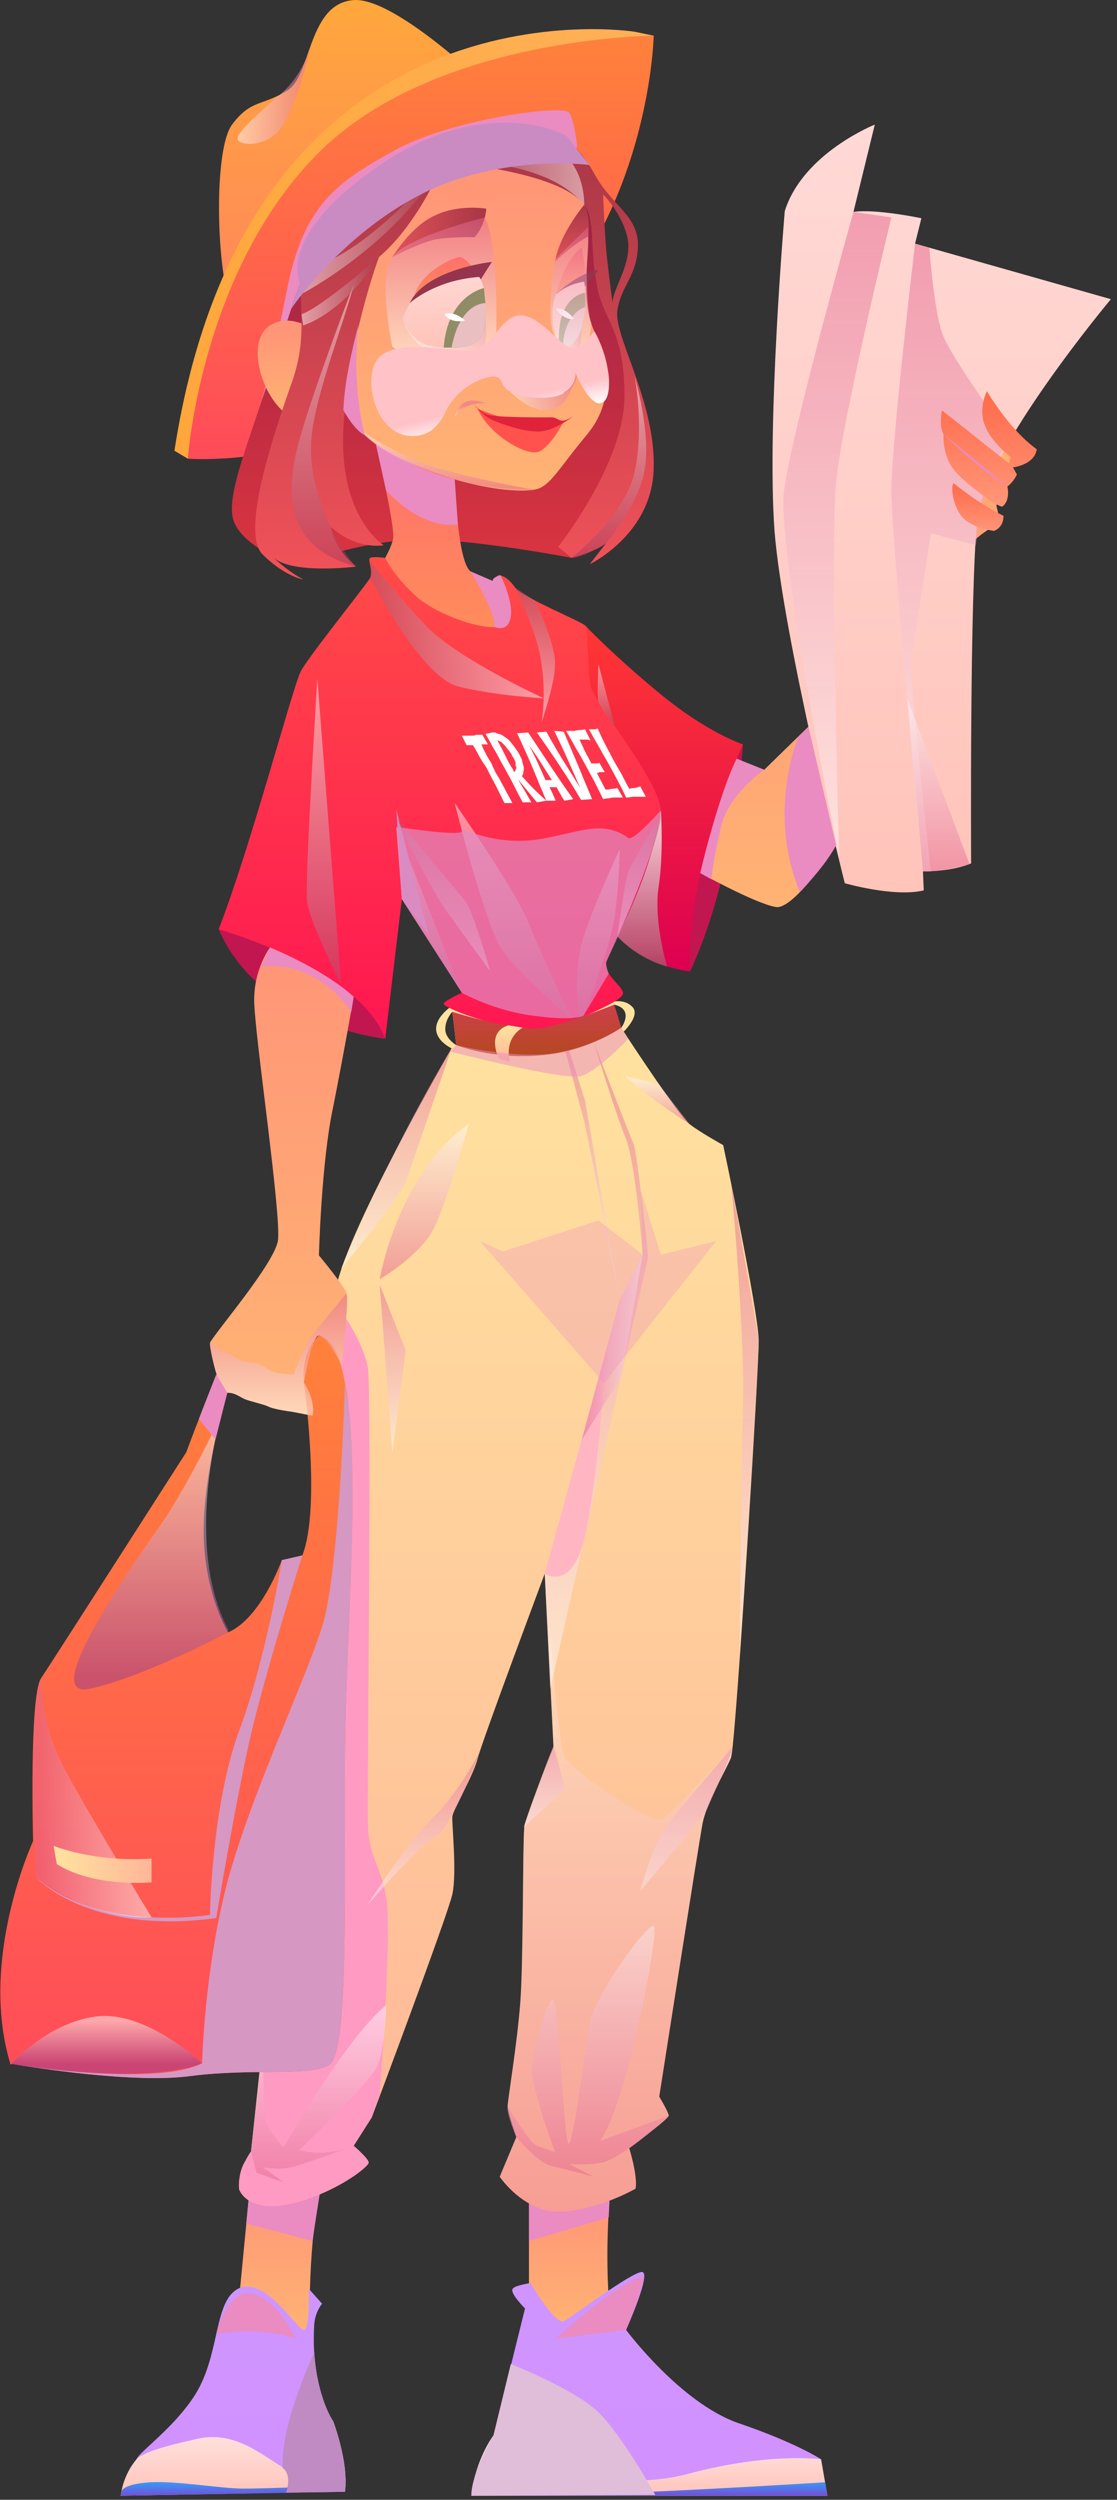 <svg width="139" height="311" viewBox="0 0 139 311" fill="none" xmlns="http://www.w3.org/2000/svg">
<rect x="0" y="0" width="139" height="311" fill="#333333" stroke="none"/>
<path d="M39.785 272.095C39.785 272.095 38.213 280.191 38.606 290.36L29.567 287.892L31.139 271.602C31.139 271.602 35.56 269.528 39.785 272.095Z" fill="url(#paint0_linear_9_5914)"/>
<path d="M75.845 273.675C75.845 273.675 75.256 280.487 75.845 287.201C75.845 287.201 70.048 289.768 69.164 289.866C68.378 289.965 65.823 287.201 65.823 287.201V273.675C65.823 273.675 71.424 274.366 75.845 273.675Z" fill="url(#paint1_linear_9_5914)"/>
<path d="M91.763 301.418C99.034 303.886 102.178 305.959 102.178 305.959C96.774 305.564 81.446 310.303 72.21 309.908C62.974 309.513 61.009 304.676 61.009 304.676L65.332 287.201C65.332 287.201 63.563 285.424 63.76 284.831C63.858 284.338 66.02 284.041 66.02 284.041C66.02 284.041 69.066 289.274 70.147 288.78C71.129 288.287 78.597 282.659 79.874 282.659C81.151 282.659 77.909 289.866 77.909 289.866C77.909 289.866 84.59 298.851 91.763 301.418Z" fill="url(#paint2_linear_9_5914)"/>
<path d="M16.99 305.959C17.383 304.972 21.608 302.109 24.261 297.962C27.503 292.828 26.521 286.016 29.861 284.634C33.202 283.35 37.132 290.064 37.82 289.866C38.606 289.768 38.41 284.733 38.41 284.733L40.08 286.608C40.08 286.608 39.196 287.596 39.097 289.274C39.032 290.525 39.032 291.644 39.097 292.631C39.49 298.456 41.456 301.22 41.456 301.22C41.456 301.22 41.423 301.253 41.357 301.319C41.357 301.319 41.357 301.352 41.357 301.418C41.357 301.418 41.357 301.451 41.357 301.516C41.357 301.582 41.357 301.615 41.357 301.615C41.062 303.294 39.785 309.217 37.624 309.908C37.132 310.106 36.444 309.908 35.757 309.513C33.399 308.23 30.353 304.676 26.815 304.083C22.296 303.294 16.892 306.354 16.892 306.354C16.892 306.354 16.924 306.222 16.99 305.959Z" fill="url(#paint3_linear_9_5914)"/>
<path d="M16.99 305.959C17.973 304.873 22.492 303.886 24.654 303.392C29.272 302.405 32.613 305.466 35.167 306.946C35.167 306.946 35.167 306.979 35.167 307.045C36.052 307.539 36.739 307.835 37.427 307.736C39.785 307.539 41.063 302.997 41.358 301.615C41.358 301.615 41.358 301.582 41.358 301.516C41.358 301.451 41.358 301.418 41.358 301.418C41.358 301.352 41.358 301.319 41.358 301.319C41.423 301.253 41.456 301.22 41.456 301.22C41.456 301.22 43.421 306.354 42.929 310.007L35.659 310.106H35.56L15.025 310.501C15.025 310.501 15.221 308.032 16.99 305.959Z" fill="url(#paint4_linear_9_5914)"/>
<path d="M85.769 307.736C95.791 305.07 102.178 305.959 102.178 305.959L102.964 310.5H58.65C59.142 305.959 61.402 302.997 61.402 302.997C63.072 306.058 75.747 310.5 85.769 307.736Z" fill="url(#paint5_linear_9_5914)"/>
<g style="mix-blend-mode:multiply">
<path d="M75.747 275.847L65.823 278.809V274.169L75.845 273.774L75.747 275.847Z" fill="#EA8BC2"/>
</g>
<g style="mix-blend-mode:multiply">
<path d="M38.901 278.809L30.648 276.637L30.942 273.576L39.785 272.984C39.785 272.984 39.097 277.229 38.901 278.809Z" fill="#EA8BC2"/>
</g>
<path d="M92.451 92.607C92.451 92.607 91.468 108.996 85.868 120.844C85.868 120.844 84.688 102.382 92.451 92.607Z" fill="#C21651"/>
<path d="M47.941 129.236C47.941 129.236 32.416 127.656 27.209 115.611C27.209 115.611 43.519 115.118 47.941 129.236Z" fill="#C21651"/>
<path d="M28.879 38.603C26.914 33.963 26.521 18.66 28.879 15.501C31.237 12.342 32.613 13.23 35.757 11.255C38.803 9.38 38.312 0.198 44.207 0.001C50.102 -0.098 63.563 13.526 63.563 13.526C63.563 13.526 30.844 43.342 28.879 38.603Z" fill="url(#paint6_linear_9_5914)"/>
<path d="M23.377 57.065L21.706 56.078C30.943 -3.751 78.99 3.95 78.99 3.95L81.348 4.443L23.377 57.065Z" fill="url(#paint7_linear_9_5914)"/>
<path d="M39.392 19.253C53.836 4.542 81.348 4.443 81.348 4.443C81.348 4.443 80.856 29.915 61.795 44.33C42.635 58.645 23.377 57.066 23.377 57.066C23.377 57.066 24.949 33.963 39.392 19.253Z" fill="url(#paint8_linear_9_5914)"/>
<path d="M113.87 72.072C113.87 72.072 112.986 63.088 118.39 58.842C123.892 54.498 126.447 55.584 126.447 55.584L123.991 62.89L124.482 65.062C120.65 66.839 118.39 70.492 118.39 70.492L113.87 72.072Z" fill="url(#paint9_linear_9_5914)"/>
<g style="mix-blend-mode:multiply">
<path d="M32.613 49.661C32.613 49.661 33.988 44.626 35.659 36.333C37.722 25.473 41.947 22.708 48.825 18.858C55.703 14.909 70.048 12.934 70.834 14.02C71.522 15.106 71.817 18.167 71.817 18.167C66.609 30.211 32.613 49.661 32.613 49.661Z" fill="#EA8BC2"/>
</g>
<path d="M71.129 69.406C71.129 69.406 62.089 67.629 54.229 67.135C46.467 66.642 36.445 70.394 36.445 70.394C36.445 70.394 30.549 68.222 29.174 65.062C27.798 62.002 31.139 54.794 34.283 44.527C37.427 34.259 39.589 29.421 39.589 29.421C39.589 29.421 48.235 18.166 58.061 18.166C67.985 18.166 72.013 20.931 73.389 24.189C74.666 27.447 74.273 34.358 75.452 38.208C76.73 42.059 79.972 49.068 78.695 54.005C77.417 58.941 71.129 69.406 71.129 69.406Z" fill="url(#paint10_linear_9_5914)"/>
<path d="M67.985 18.166C72.308 21.128 73.192 25.966 73.192 29.422C73.192 32.976 72.21 37.418 73.978 41.269C75.845 45.119 76.435 49.957 73.094 54.005C69.655 58.151 68.771 59.928 67.199 60.718C65.528 61.508 57.864 61.014 49.218 56.769C40.67 52.425 36.641 40.183 38.017 32.877C39.49 25.472 56.685 10.762 67.985 18.166Z" fill="url(#paint11_linear_9_5914)"/>
<path d="M42.733 51.043C42.733 51.043 40.473 53.511 36.74 52.129C32.908 50.648 30.255 42.651 33.595 40.479C36.936 38.406 40.965 42.454 40.965 42.454C42.438 44.823 42.733 51.043 42.733 51.043Z" fill="url(#paint12_linear_9_5914)"/>
<path d="M56.587 59.632C56.587 59.632 56.882 69.801 58.552 71.085C60.321 72.467 63.269 73.356 63.269 73.356C63.269 73.356 64.841 79.279 60.223 79.082C55.605 78.884 47.253 70.591 47.253 70.591C47.253 70.591 48.629 68.419 48.923 67.037C49.218 65.655 46.762 55.19 46.762 55.19C49.12 57.263 56.587 59.632 56.587 59.632Z" fill="url(#paint13_linear_9_5914)"/>
<path d="M90.78 94.088L95.103 95.767C95.103 95.767 99.23 91.719 104.536 86.585C109.842 81.451 115.246 69.406 115.246 69.406L118.39 70.493C118.39 70.493 115.737 82.044 111.61 91.423C106.599 102.579 99.132 113.242 96.577 112.847C94.022 112.452 86.751 108.404 86.751 108.404C87.537 102.382 90.78 94.088 90.78 94.088Z" fill="url(#paint14_linear_9_5914)"/>
<path d="M114.853 108.404L114.951 110.774C111.316 111.662 105.126 109.885 105.126 109.885C105.126 109.885 97.462 79.477 96.381 66.05C95.398 52.623 97.658 26.262 97.658 26.262C99.918 19.055 108.859 15.501 108.859 15.501L106.206 26.361C109.056 25.966 114.656 27.151 114.656 27.151L113.87 30.31L138.238 37.221C138.238 37.221 122.615 55.881 121.633 64.47C120.65 73.158 120.847 107.417 120.847 107.417C118.194 108.503 114.853 108.404 114.853 108.404Z" fill="url(#paint15_linear_9_5914)"/>
<path style="mix-blend-mode:multiply" opacity="0.5" d="M110.922 27.052C110.922 27.052 104.831 52.03 104.045 59.928C103.259 67.925 104.438 106.726 104.438 106.726C104.438 106.726 96.675 68.715 97.56 61.113C98.542 53.511 106.206 26.361 106.206 26.361L110.922 27.052Z" fill="url(#paint16_linear_9_5914)"/>
<path style="mix-blend-mode:multiply" opacity="0.5" d="M115.639 30.804C115.639 30.804 116.229 38.505 117.211 41.368C118.096 44.231 125.759 54.597 125.759 54.597C122.222 59.04 121.436 67.827 121.436 67.827L115.836 66.346C115.836 66.346 113.772 80.069 113.379 81.945C113.084 83.919 115.836 108.404 115.836 108.404H114.853C114.853 108.404 110.923 67.136 110.923 61.113C110.923 55.091 113.871 30.31 113.871 30.31L115.639 30.804Z" fill="url(#paint17_linear_9_5914)"/>
<path d="M122.812 48.674C122.812 48.674 125.563 53.413 129.002 55.881C129.002 55.881 129.002 57.658 126.054 58.151L126.545 59.04C126.545 59.04 126.152 59.929 125.366 60.521C125.366 60.521 125.759 62.199 124.777 62.989C124.58 63.384 120.355 60.422 118.783 58.546C117.211 56.671 117.408 54.005 117.408 54.005C117.408 54.005 116.818 53.215 117.211 51.043L125.563 57.658L125.759 56.868C125.759 56.868 123.205 54.894 122.517 52.82C121.731 50.747 122.812 48.674 122.812 48.674Z" fill="url(#paint18_linear_9_5914)"/>
<path d="M124.875 64.174C124.875 64.174 124.973 65.556 123.696 66.049C123.696 66.049 121.043 65.753 119.766 64.371C118.488 62.89 118.292 60.323 118.685 60.126C118.685 60.126 121.633 62.594 124.875 64.174Z" fill="url(#paint19_linear_9_5914)"/>
<path fill-rule="evenodd" clip-rule="evenodd" d="M36.346 47.489C38.901 40.282 36.15 36.135 38.311 30.014C40.473 23.893 54.523 15.797 61.893 15.501C69.262 15.106 72.013 18.068 74.076 21.819C76.14 25.571 79.481 26.855 79.382 30.606C79.284 34.358 77.319 35.444 76.828 38.603C76.336 41.763 81.544 49.858 81.347 58.151C81.249 66.445 73.389 70.196 73.389 70.196L75.452 67.531C75.354 67.629 74.371 68.518 71.129 69.406L69.458 68.024C69.458 68.024 77.712 57.658 77.712 49.266C77.712 40.874 75.059 39.985 74.273 35.444C73.389 31.001 74.076 27.151 72.701 25.472C69.458 21.227 55.211 20.141 55.211 20.141C55.211 20.141 52.165 27.743 47.154 31.988C47.154 31.988 43.322 42.256 42.733 53.314C42.143 64.371 47.744 67.827 47.744 67.827C47.744 67.827 44.501 68.518 41.161 65.556C41.161 65.556 41.357 68.024 44.305 70.492C44.305 70.492 36.444 71.48 34.086 69.406C34.283 69.604 35.953 71.183 37.722 72.072C37.427 72.072 35.167 71.48 32.612 68.913C30.058 66.148 33.792 54.696 36.346 47.489ZM75.452 31.297C75.845 35.049 76.238 37.715 76.238 37.715C76.14 36.036 78.695 32.877 78.105 29.718C77.515 26.657 75.059 24.189 75.059 24.189C75.059 24.189 75.157 27.546 75.452 31.297Z" fill="url(#paint20_linear_9_5914)"/>
<path d="M72.898 77.897C72.898 77.897 76.337 81.55 82.232 86.388C88.127 91.225 92.451 92.608 92.451 92.608C92.451 92.608 85.278 108.305 85.867 120.844C85.867 120.844 76.631 120.153 73.585 110.971C70.441 101.789 71.719 83.13 71.719 83.13L72.898 77.897Z" fill="url(#paint21_linear_9_5914)"/>
<path fill-rule="evenodd" clip-rule="evenodd" d="M31.139 268.146C32.711 266.567 31.237 267.653 31.237 267.653C31.237 267.653 34.185 240.009 34.774 235.961C35.364 231.913 39.196 210.588 39.785 201.801C40.375 193.113 41.161 167.246 41.75 160.829C42.34 154.51 56.194 130.42 56.194 130.42C56.194 130.42 52.067 128.545 55.899 125.385L76.14 124.595H76.435C76.435 124.595 77.909 124.299 78.793 125.385C79.579 126.471 77.614 128.347 77.614 128.347C77.614 128.347 84.492 138.911 85.867 139.898C87.145 140.886 89.994 142.465 89.994 142.465C89.994 142.465 94.317 162.803 94.416 166.752C94.416 170.307 92.057 208.811 91.173 217.301C91.075 218.19 90.977 218.782 90.878 218.881C90.289 220.263 87.931 224.311 87.439 226.779C86.948 229.346 82.035 260.84 82.035 260.84C82.035 260.84 83.214 262.815 83.214 263.21C83.214 263.605 78.302 267.258 78.302 267.258C78.302 267.258 79.382 270.713 79.088 272.293C79.088 272.293 74.47 274.958 69.852 275.156C65.234 275.353 62.188 270.812 62.188 270.812L64.251 265.875C64.251 265.875 63.17 262.716 63.17 262.025C63.17 261.334 64.349 254.324 64.742 249.19C65.135 244.254 65.037 229.544 65.234 227.47C65.234 227.404 65.234 227.339 65.234 227.273C65.234 227.273 65.234 227.24 65.234 227.174C65.528 225.989 67.69 220.263 68.574 218.091C68.64 217.894 68.705 217.729 68.771 217.597C68.836 217.466 68.869 217.367 68.869 217.301C68.869 217.235 68.869 217.202 68.869 217.202L67.788 195.778C67.788 195.778 60.026 216.511 59.437 218.782C58.847 221.053 56.391 225.101 56.292 225.989C56.194 226.779 56.882 232.9 56.292 235.665C55.703 238.33 46.27 263.407 46.27 263.407L44.01 266.961C44.01 266.961 45.779 268.541 45.877 269.035C45.975 269.627 40.08 273.675 35.462 274.267C30.746 274.958 29.763 272.392 29.763 272.392C29.763 272.392 29.468 269.627 31.139 268.146ZM76.435 124.99C76.435 124.99 76.435 126.471 77.319 127.854C77.319 127.854 78.989 125.583 76.435 124.99ZM56.784 130.026L56.292 125.879C56.292 125.879 55.408 126.768 55.408 128.051C55.408 129.236 56.784 130.026 56.784 130.026Z" fill="url(#paint22_linear_9_5914)"/>
<path d="M52.067 74.442C55.211 77.008 62.974 79.477 63.072 77.008C63.17 74.54 61.205 72.664 61.205 72.664C61.205 72.664 61.696 71.381 62.286 71.578C62.875 71.776 63.367 72.072 64.153 73.158C65.037 74.343 72.603 77.403 72.897 77.897C73.192 78.391 73.094 83.228 73.487 85.302C73.782 87.276 81.937 96.853 82.232 100.802C82.526 104.652 75.943 117.981 75.452 119.659C75.059 121.337 77.614 122.72 77.516 123.608C77.417 124.497 73.683 125.978 71.325 127.064C68.967 128.051 70.441 128.15 66.707 128.15C62.974 128.15 57.471 126.076 57.471 126.076C57.471 126.076 55.211 125.188 55.211 124.892C55.113 124.595 57.471 123.509 57.471 123.509C54.72 119.067 50.004 111.859 50.004 111.859L47.941 129.236C44.796 120.548 27.209 115.611 27.209 115.611C31.139 105.541 36.445 85.4 37.427 83.525C38.41 81.649 45.582 72.763 46.074 71.875C46.467 70.986 45.681 69.604 46.074 69.406C46.467 69.209 47.941 69.406 47.941 69.406C47.941 69.406 49.021 71.776 52.067 74.442Z" fill="url(#paint23_linear_9_5914)"/>
<path d="M56.292 125.879C56.292 125.879 64.349 128.446 67.592 127.854C70.834 127.261 76.435 124.99 76.435 124.99L77.319 127.854C77.319 127.854 72.996 130.914 67.101 131.309C61.205 131.803 56.784 130.026 56.784 130.026L56.292 125.879Z" fill="url(#paint24_linear_9_5914)"/>
<path style="mix-blend-mode:multiply" opacity="0.5" d="M60.321 38.603C60.321 38.603 60.812 42.157 60.222 43.145C59.633 44.231 55.31 44.527 53.345 43.638C51.38 42.75 50.397 40.479 50.397 40.479L60.321 38.603Z" fill="url(#paint25_linear_9_5914)"/>
<path d="M65.037 127.853C65.037 127.853 62.679 129.038 63.465 132.099L62.089 131.704C62.089 131.704 60.419 128.446 63.268 127.557L65.037 127.853Z" fill="url(#paint26_linear_9_5914)"/>
<path style="mix-blend-mode:multiply" opacity="0.5" d="M58.356 139.8C58.356 139.8 55.703 149.277 54.033 152.733C52.461 156.09 47.253 159.15 47.253 159.15C47.253 159.15 49.414 146.118 58.356 139.8Z" fill="url(#paint27_linear_9_5914)"/>
<path style="mix-blend-mode:multiply" opacity="0.5" d="M85.867 139.898C85.867 139.898 79.677 135.851 77.81 133.876L81.937 134.863L85.867 139.898Z" fill="url(#paint28_linear_9_5914)"/>
<path style="mix-blend-mode:multiply" opacity="0.5" d="M47.253 159.841L50.495 168.036L48.825 180.673L47.253 159.841Z" fill="url(#paint29_linear_9_5914)"/>
<path style="mix-blend-mode:multiply" opacity="0.5" d="M67.788 195.778L77.123 161.717L79.972 156.09C79.972 156.09 79.088 144.341 77.81 141.478C76.631 138.615 73.88 129.631 73.88 129.631C73.88 129.631 78.4 141.379 78.793 142.169C79.284 142.959 80.66 156.386 80.66 156.386L68.476 210.094L67.788 195.778Z" fill="url(#paint30_linear_9_5914)"/>
<g style="mix-blend-mode:multiply">
<path d="M67.788 195.778L75.452 168.036C75.452 168.036 74.47 183.832 72.799 191.039C71.227 198.148 67.788 195.778 67.788 195.778Z" fill="#FFB5C2"/>
</g>
<path d="M73.192 29.422C70.834 30.705 69.066 32.581 69.066 32.581C69.557 29.224 72.701 25.472 72.701 25.472C73.487 26.657 73.192 29.422 73.192 29.422Z" fill="url(#paint31_linear_9_5914)"/>
<path d="M60.517 25.966C60.517 25.966 60.419 28.039 59.044 29.52C59.044 29.52 56.096 29.422 54.032 29.817C51.969 30.31 48.825 31.989 48.825 31.989C48.825 31.989 51.183 28.039 54.229 26.756C57.177 25.374 60.517 25.966 60.517 25.966Z" fill="url(#paint32_linear_9_5914)"/>
<path style="mix-blend-mode:multiply" opacity="0.5" d="M48.825 43.145C48.825 43.145 46.958 34.457 48.825 31.988C50.692 29.422 60.321 27.052 60.321 27.052C62.286 30.902 61.696 43.737 61.696 43.737C55.899 48.377 48.825 43.145 48.825 43.145Z" fill="url(#paint33_linear_9_5914)"/>
<path d="M59.928 41.96C59.044 43.243 55.899 43.638 53.246 42.947C50.692 42.157 50.102 39.591 50.102 39.591C50.102 39.591 52.755 32.581 57.275 32.976C61.795 33.371 60.321 41.368 59.928 41.96Z" fill="url(#paint34_linear_9_5914)"/>
<path d="M51.576 36.727C52.461 33.667 56.587 31.988 57.177 31.988C57.668 31.89 58.651 33.074 58.651 33.074L51.576 36.727Z" fill="url(#paint35_linear_9_5914)"/>
<path d="M59.633 34.457C54.033 34.852 50.987 37.715 50.987 37.715C52.952 33.469 61.205 32.581 61.205 32.581L59.83 34.753L59.633 34.457Z" fill="#95344D"/>
<path d="M60.223 35.839C60.223 35.839 60.321 36.629 60.419 37.715C60.517 39.393 60.419 41.664 59.535 42.355C58.651 43.145 57.177 43.243 56.194 43.243C55.605 43.243 55.212 43.243 55.212 43.243C55.703 36.727 60.223 35.839 60.223 35.839Z" fill="#908D66"/>
<g style="mix-blend-mode:multiply">
<path d="M60.419 37.715C60.517 39.393 60.419 41.664 59.535 42.355C58.651 43.145 57.177 43.243 56.194 43.243C57.275 37.517 60.419 37.715 60.419 37.715Z" fill="#EABFC2"/>
</g>
<path d="M57.864 39.887C57.864 39.887 56.587 38.603 55.31 39.097C55.31 39.097 55.899 40.282 57.864 39.887Z" fill="white"/>
<path style="mix-blend-mode:multiply" opacity="0.5" d="M72.406 39.59C72.406 39.59 72.406 42.849 72.112 43.243C71.719 43.638 69.557 44.033 69.164 41.763C68.771 39.492 72.406 39.59 72.406 39.59Z" fill="url(#paint36_linear_9_5914)"/>
<path d="M72.799 38.702C72.799 38.702 72.21 42.552 70.834 43.046C69.361 43.54 68.378 40.578 68.869 37.715C69.459 34.95 71.326 31.791 71.915 31.692C72.406 31.495 72.996 35.938 72.799 38.702Z" fill="url(#paint37_linear_9_5914)"/>
<path d="M69.164 36.629C69.164 36.629 70.343 32.087 72.406 30.804C72.406 30.804 72.898 33.469 72.898 34.457C72.898 34.457 70.834 35.247 69.164 36.629Z" fill="url(#paint38_linear_9_5914)"/>
<path d="M69.164 36.629C69.164 36.629 71.719 34.062 74.47 33.568L72.799 35.641L72.701 35.049C72.701 35.049 70.736 35.246 69.164 36.629Z" fill="#95344D"/>
<path d="M72.799 36.431C72.799 36.727 72.898 37.419 72.799 38.208C72.701 39.591 72.406 41.565 71.522 42.454C70.834 43.145 70.343 43.243 70.048 43.046C69.655 42.849 69.557 42.552 69.557 42.552C69.36 36.727 72.799 36.431 72.799 36.431Z" fill="#908D66"/>
<g style="mix-blend-mode:multiply">
<path d="M72.799 38.208C72.701 39.591 72.406 41.565 71.522 42.454C70.834 43.145 70.343 43.243 70.048 43.046C70.245 39.097 72.504 38.307 72.799 38.208Z" fill="#EABFC2"/>
</g>
<path d="M71.424 39.689C71.424 39.689 70.441 38.208 69.164 38.406C69.164 38.406 70.146 39.887 71.424 39.689Z" fill="white"/>
<path style="mix-blend-mode:multiply" opacity="0.5" d="M64.546 45.119C64.546 45.119 63.563 46.106 63.17 47.094C62.876 48.18 63.956 48.97 65.037 48.279C66.216 47.587 66.609 47.587 66.511 48.081C66.413 48.575 67.199 49.068 68.869 48.97C70.638 48.772 72.21 47.094 71.62 45.514C71.62 45.514 72.799 48.377 68.869 49.365C64.939 50.352 64.251 48.673 62.876 48.18C61.402 47.686 64.546 45.119 64.546 45.119Z" fill="url(#paint39_linear_9_5914)"/>
<path style="mix-blend-mode:multiply" opacity="0.5" d="M64.251 48.772C64.251 48.772 65.528 47.982 66.118 47.982C66.707 48.081 66.314 48.871 65.725 49.068C65.135 49.365 64.251 48.772 64.251 48.772Z" fill="url(#paint40_linear_9_5914)"/>
<path style="mix-blend-mode:multiply" opacity="0.5" d="M62.483 47.587C62.483 47.587 62.777 47.883 65.136 47.587C67.788 47.291 69.754 47.489 71.62 46.896C71.62 46.896 70.736 50.845 68.378 51.043C65.234 51.339 62.483 47.587 62.483 47.587Z" fill="url(#paint41_linear_9_5914)"/>
<path d="M70.048 52.623C70.048 52.623 68.574 55.486 67.1 56.177C65.627 56.868 60.812 54.103 59.437 50.846C59.437 50.846 63.17 52.425 65.332 52.524C67.493 52.623 70.048 52.623 70.048 52.623Z" fill="#FF524C"/>
<path d="M71.424 51.734C71.424 51.734 69.361 53.314 67.69 53.61C66.02 54.005 62.483 52.82 61.205 52.228C59.928 51.636 58.847 50.154 58.847 50.154C58.847 50.154 59.83 51.438 60.91 51.636C61.991 51.932 67.002 51.932 68.181 51.932C69.262 51.833 69.262 52.228 69.852 52.327C70.441 52.425 71.424 51.734 71.424 51.734Z" fill="#E0223B"/>
<path style="mix-blend-mode:multiply" opacity="0.5" d="M60.419 50.154C60.419 50.154 57.57 49.957 56.587 51.931C56.587 51.931 56.98 48.871 60.419 50.154Z" fill="url(#paint42_linear_9_5914)"/>
<g style="mix-blend-mode:multiply">
<path d="M56.98 65.26C56.98 65.26 52.854 66.148 48.039 61.014L46.762 55.19C46.762 55.19 51.675 58.546 56.587 59.632L56.98 65.26Z" fill="#EA8BC2"/>
</g>
<path style="mix-blend-mode:multiply" opacity="0.5" d="M73.585 40.183C73.585 40.183 73.291 43.737 72.603 44.231C71.915 44.626 69.557 43.836 68.771 41.17C67.985 38.505 69.066 32.285 69.066 32.285L73.192 28.237C73.192 28.237 73.291 30.31 73.094 32.383C72.898 34.457 73.094 39.097 73.585 40.183Z" fill="url(#paint43_linear_9_5914)"/>
<path style="mix-blend-mode:multiply" opacity="0.5" d="M53.934 58.843C46.762 56.374 44.6 53.314 44.6 53.314C44.6 53.314 49.218 56.769 54.917 58.349C60.517 59.928 66.413 60.916 66.413 60.916C66.413 60.916 61.107 61.311 53.934 58.843Z" fill="url(#paint44_linear_9_5914)"/>
<g style="mix-blend-mode:multiply">
<path d="M42.733 51.043C42.831 46.798 44.6 40.479 44.6 40.479C43.715 48.377 45.386 54.103 45.386 54.103C44.207 53.709 42.733 51.043 42.733 51.043Z" fill="#EA8BC2"/>
</g>
<path style="mix-blend-mode:multiply" opacity="0.5" d="M38.704 5.628C38.704 5.628 37.231 12.243 35.266 15.501C33.202 18.66 29.567 18.068 29.567 17.278C29.567 16.389 32.023 14.217 34.873 11.749C37.722 9.38 38.704 5.628 38.704 5.628Z" fill="url(#paint45_linear_9_5914)"/>
<path style="mix-blend-mode:multiply" opacity="0.5" d="M71.129 69.406C71.129 69.406 77.811 64.174 78.99 58.645C80.169 53.116 78.99 46.896 78.99 46.896C78.99 46.896 80.955 53.511 80.267 58.151C79.579 62.791 75.452 67.53 75.452 67.53C75.452 67.53 72.308 69.604 71.129 69.406Z" fill="url(#paint46_linear_9_5914)"/>
<path style="mix-blend-mode:multiply" opacity="0.5" d="M44.305 70.492C35.56 68.123 35.266 61.508 37.427 54.103C39.589 46.798 44.109 35.148 44.109 35.148C42.536 41.071 38.803 50.253 38.705 55.387C38.508 60.422 41.161 65.556 41.161 65.556C42.242 68.222 44.305 70.492 44.305 70.492Z" fill="url(#paint47_linear_9_5914)"/>
<path style="mix-blend-mode:multiply" opacity="0.5" d="M37.722 40.479L37.525 39.097C40.08 38.208 47.154 31.988 47.154 31.988C42.536 39.196 37.722 40.479 37.722 40.479Z" fill="url(#paint48_linear_9_5914)"/>
<path style="mix-blend-mode:multiply" opacity="0.5" d="M37.427 36.629L37.526 33.568C45.288 32.383 55.212 20.141 55.212 20.141C49.12 30.606 37.427 36.629 37.427 36.629Z" fill="url(#paint49_linear_9_5914)"/>
<path style="mix-blend-mode:multiply" opacity="0.5" d="M55.212 20.141C55.212 20.141 64.055 16.39 68.476 18.167C72.898 19.944 72.701 25.473 72.701 25.473C67.395 19.253 55.212 20.141 55.212 20.141Z" fill="url(#paint50_linear_9_5914)"/>
<g style="mix-blend-mode:multiply">
<path d="M42.438 163.099C42.438 163.099 45.288 167.049 45.779 170.208C46.27 173.367 45.681 222.633 45.779 226.878C45.877 231.123 47.351 231.913 48.039 236.06C48.825 240.206 47.253 260.544 47.253 260.544L46.27 263.407L44.01 266.961C44.01 266.961 45.877 268.541 45.877 269.035C45.877 269.627 41.652 272.885 36.248 274.169C30.746 275.452 29.763 272.392 29.763 272.392C29.763 272.392 29.37 270.318 31.237 267.653L32.416 257.681L41.751 175.441L42.438 163.099Z" fill="#FF9AC2"/>
</g>
<g style="mix-blend-mode:multiply">
<path d="M95.103 95.767C95.103 95.767 90.878 98.63 89.797 102.579C88.815 106.528 88.52 109.391 88.52 109.391L87.144 108.602C87.144 108.602 89.306 99.222 91.664 94.385L95.103 95.767Z" fill="#EA8BC2"/>
</g>
<path d="M26.128 167.049C27.012 165.469 33.988 157.373 34.578 154.411C35.069 151.252 31.63 128.446 31.63 124.398C31.63 120.449 33.595 117.882 33.595 117.882C33.595 117.882 39.982 120.449 44.011 124.003C44.011 124.003 42.831 130.815 41.456 137.726C39.982 144.539 39.687 156.188 39.687 156.188C39.687 156.188 42.831 159.94 43.126 160.927C43.421 161.915 42.537 169.813 42.537 169.813C42.537 169.813 40.572 166.16 39.687 166.16C38.803 166.16 37.82 171.985 37.82 171.985C37.82 171.985 39.294 174.157 38.901 176.132L36.346 175.638C36.346 175.638 33.988 175.342 33.301 174.947C32.613 174.651 31.139 174.354 30.451 174.058C29.763 173.762 29.272 173.268 28.29 173.268C27.209 173.268 26.128 167.838 26.128 167.246C26.128 167.18 26.128 167.114 26.128 167.049Z" fill="url(#paint51_linear_9_5914)"/>
<g style="mix-blend-mode:multiply">
<path d="M43.716 125.879C43.716 125.879 39.785 119.462 32.514 120.251L33.595 117.882C33.595 117.882 40.08 120.449 44.01 124.003L43.716 125.879Z" fill="#EA8BC2"/>
</g>
<path d="M4.118 229.05C4.118 229.05 3.627 211.081 5.101 208.81C6.673 206.441 23.18 180.673 23.18 180.673C24.457 177.217 26.914 170.998 26.914 170.998C27.503 173.071 28.289 173.268 28.289 173.268C28.289 173.268 25.243 183.141 25.342 190.743C25.44 198.345 28.388 203.084 28.388 203.084C32.514 201.307 35.069 194.1 35.069 194.1L37.624 193.508C39.982 187.485 37.82 171.985 37.82 171.985C37.427 167.937 39.687 166.16 39.687 166.16C41.357 166.555 42.34 168.727 42.929 172.084C43.126 172.873 43.257 173.696 43.322 174.552C44.698 185.511 43.028 204.861 42.929 217.696C42.831 236.059 43.421 255.311 40.964 256.891C38.606 258.372 31.532 257.286 23.77 258.273C16.793 259.261 3.922 257.187 1.662 256.792C1.531 256.792 1.433 256.792 1.367 256.792C1.367 256.792 1.335 256.792 1.269 256.792V256.694C-2.661 243.661 4.118 229.05 4.118 229.05Z" fill="url(#paint52_linear_9_5914)"/>
<g style="mix-blend-mode:multiply">
<path d="M31.336 285.325C34.48 286.016 36.838 290.952 36.838 290.952C32.122 289.373 26.914 290.36 26.914 290.36C26.914 290.36 28.29 284.732 31.336 285.325Z" fill="#EA8BC2"/>
</g>
<g style="mix-blend-mode:multiply">
<path d="M77.909 289.866L69.164 290.952C69.164 290.952 76.828 283.844 80.169 283.153C80.169 283.153 79.677 285.72 77.909 289.866Z" fill="#EA8BC2"/>
</g>
<path style="mix-blend-mode:multiply" opacity="0.5" d="M26.128 167.048C26.423 167.246 27.503 168.233 28.191 168.332C28.879 168.529 29.862 169.517 31.139 169.517C32.514 169.517 33.301 170.405 33.792 170.603C34.283 170.899 36.543 170.998 36.543 170.998C36.543 170.998 37.82 167.74 38.508 166.653C39.098 165.666 43.126 160.927 43.126 160.927C43.421 161.915 42.537 169.813 42.537 169.813C42.537 169.813 40.572 166.16 39.687 166.16C38.803 166.16 37.82 171.985 37.82 171.985C37.82 171.985 39.294 174.157 38.901 176.131L36.346 175.638C36.346 175.638 33.988 175.342 33.301 174.947C32.613 174.65 31.139 174.354 30.451 174.058C29.763 173.762 29.272 173.268 28.29 173.268C27.209 173.268 26.128 167.838 26.128 167.246C26.128 167.18 26.128 167.114 26.128 167.048Z" fill="url(#paint53_linear_9_5914)"/>
<path style="mix-blend-mode:multiply" opacity="0.5" d="M70.834 130.717L72.799 136.936L77.123 161.717C77.123 161.717 73.094 141.28 72.701 139.503C72.21 137.628 70.343 130.717 70.343 130.717H70.834Z" fill="url(#paint54_linear_9_5914)"/>
<g style="mix-blend-mode:multiply" opacity="0.5">
<path d="M77.319 127.854L78.203 129.236C78.203 129.236 74.371 133.284 72.308 133.876C70.146 134.468 55.998 130.815 55.998 130.815L56.784 130.026C56.784 130.026 63.072 131.605 68.279 131.112C73.487 130.519 77.319 127.854 77.319 127.854Z" fill="#EA8BC2"/>
</g>
<path style="mix-blend-mode:multiply" opacity="0.5" d="M87.734 225.594L79.677 235.27C79.677 235.27 81.151 229.445 83.215 226.779C85.278 224.212 91.173 217.301 91.173 217.301C90.977 218.585 87.734 225.594 87.734 225.594Z" fill="url(#paint55_linear_9_5914)"/>
<path style="mix-blend-mode:multiply" opacity="0.5" d="M78.302 267.258C78.302 267.258 76.73 268.344 75.55 268.837C74.371 269.43 70.834 269.232 70.834 269.232L73.88 270.812C73.88 270.812 70.245 269.825 68.476 269.43C66.806 268.936 64.251 265.876 64.251 265.876C64.251 265.876 62.974 263.012 63.17 262.025C63.17 262.025 65.921 266.665 66.806 266.962C67.788 267.258 69.066 267.751 69.066 267.751C69.066 267.751 65.921 259.359 66.216 257.089C66.511 254.719 67.985 248.993 68.771 248.796C69.557 248.598 70.146 266.073 70.736 266.665C71.227 267.356 72.799 255.312 73.389 251.856C73.88 248.302 80.66 239.12 81.347 239.614C82.134 240.108 78.007 261.729 74.666 266.369L83.214 263.21C83.214 263.21 80.168 266.073 78.302 267.258Z" fill="url(#paint56_linear_9_5914)"/>
<path style="mix-blend-mode:multiply" opacity="0.5" d="M54.131 228.556C51.969 229.741 45.779 236.948 45.779 236.948C45.779 236.948 50.299 229.642 53.738 226.285C57.177 222.929 59.731 217.894 59.731 217.894C59.731 217.894 56.292 227.371 54.131 228.556Z" fill="url(#paint57_linear_9_5914)"/>
<path style="mix-blend-mode:multiply" opacity="0.5" d="M44.01 266.961C44.01 266.961 37.918 269.232 36.248 269.627C34.48 270.022 32.711 269.627 32.711 269.627L35.266 271.503L31.925 270.318L31.237 267.653L32.711 253.633C32.711 253.633 32.809 262.124 32.907 263.407C33.006 264.592 35.266 267.159 35.266 267.159C35.266 267.159 43.421 253.041 48.039 249.487C48.039 249.487 47.941 254.719 46.958 257.089C45.877 259.359 37.231 267.455 37.231 267.455C37.231 267.455 40.08 268.541 44.01 266.961Z" fill="url(#paint58_linear_9_5914)"/>
<path style="mix-blend-mode:multiply" opacity="0.5" d="M56.194 130.42C56.194 130.42 51.183 145.131 50.495 147.007C49.906 148.883 42.438 157.867 42.438 157.867C42.438 157.867 48.334 143.453 56.194 130.42Z" fill="url(#paint59_linear_9_5914)"/>
<path style="mix-blend-mode:multiply" opacity="0.5" d="M94.415 166.752C94.514 168.233 92.057 205.947 92.057 205.947C92.057 205.947 92.156 184.918 92.45 175.44C92.745 166.061 90.977 147.105 90.977 147.105C90.977 147.105 94.219 165.271 94.415 166.752Z" fill="url(#paint60_linear_9_5914)"/>
<path style="mix-blend-mode:multiply" opacity="0.5" d="M28.388 203.084C28.388 203.084 17.973 208.613 11.193 210.094C4.413 211.575 17.088 193.903 20.429 189.065C23.672 184.227 27.503 176.131 27.503 176.131C27.503 176.131 22.787 192.125 28.388 202.689V203.084Z" fill="url(#paint61_linear_9_5914)"/>
<g style="mix-blend-mode:multiply">
<path d="M25.145 256.694C25.145 256.694 25.44 244.748 28.388 233.789C31.434 222.83 37.919 209.206 40.08 202.393C42.242 195.68 42.93 172.084 42.93 172.084L43.323 174.552C44.698 185.511 43.028 204.861 42.93 217.696C42.831 236.06 43.421 255.312 40.964 256.891C38.606 258.372 31.532 257.286 23.77 258.273C16.794 259.261 3.922 257.187 1.662 256.792C4.217 257.187 19.741 259.458 25.145 256.694Z" fill="#D697C2"/>
</g>
<g style="mix-blend-mode:multiply">
<path d="M1.368 256.793C1.368 256.793 1.335 256.793 1.269 256.793V256.694C1.269 256.694 1.302 256.727 1.368 256.793Z" fill="#D697C2"/>
</g>
<g style="mix-blend-mode:multiply">
<path d="M37.624 193.508C37.624 193.508 32.908 208.317 31.041 216.61C29.174 224.903 26.914 238.626 26.914 238.626C10.997 240.798 4.512 233.591 4.512 233.591C12.47 240.502 26.128 238.231 26.128 238.231C26.128 238.231 26.325 224.607 29.764 215.326C33.202 206.046 35.069 194.1 35.069 194.1L37.624 193.508Z" fill="#D697C2"/>
</g>
<path style="mix-blend-mode:multiply" opacity="0.5" d="M1.367 256.792C1.367 256.792 5.887 251.659 11.979 250.869C18.169 250.079 25.145 256.694 25.145 256.694C25.145 256.694 19.152 259.557 1.367 256.792Z" fill="url(#paint62_linear_9_5914)"/>
<g style="mix-blend-mode:multiply">
<path d="M26.816 179.093L24.752 176.526L26.914 170.998L28.289 173.268L26.816 179.093Z" fill="#EA8BC2"/>
</g>
<path style="mix-blend-mode:multiply" opacity="0.5" d="M5.101 208.811C5.101 208.811 5.003 214.636 8.245 220.46C11.39 226.285 18.857 238.528 18.857 238.528C18.857 238.528 12.077 239.318 4.512 233.591C4.512 233.591 3.333 213.352 5.101 208.811Z" fill="url(#paint63_linear_9_5914)"/>
<path style="mix-blend-mode:multiply" opacity="0.5" d="M79.972 156.09L77.319 171.294L72.406 179.093L77.123 161.717L79.972 156.09Z" fill="url(#paint64_linear_9_5914)"/>
<path style="mix-blend-mode:multiply" opacity="0.5" d="M68.869 217.202L70.343 222.534L65.234 227.273C65.234 227.273 67.199 221.25 68.869 217.202Z" fill="url(#paint65_linear_9_5914)"/>
<g style="mix-blend-mode:multiply">
<path d="M73.389 20.536C73.389 20.536 62.483 19.055 52.362 24.189C42.34 29.323 36.248 38.406 36.248 38.406L37.329 35.246C37.329 35.246 34.283 29.422 47.155 20.635C59.928 11.848 70.147 16.291 70.736 17.179C71.326 18.068 73.389 20.536 73.389 20.536Z" fill="#C98BC2"/>
</g>
<g style="mix-blend-mode:multiply">
<path d="M100.606 90.436C101.392 93.792 104.045 105.146 104.045 105.146C102.669 107.812 99.525 110.971 99.525 110.971C95.398 100.901 99.329 91.719 99.329 91.719L100.606 90.436Z" fill="#EA8BC2"/>
</g>
<path style="mix-blend-mode:multiply" opacity="0.5" d="M114.853 108.404L112.888 86.881L120.65 107.516C120.65 107.516 117.211 108.503 114.853 108.404Z" fill="url(#paint66_linear_9_5914)"/>
<path style="mix-blend-mode:multiply" opacity="0.5" d="M38.213 112.156C37.919 109.49 39.491 84.413 39.491 84.413L42.438 122.423C42.438 122.423 38.606 114.92 38.213 112.156Z" fill="url(#paint67_linear_9_5914)"/>
<path style="mix-blend-mode:multiply" opacity="0.5" d="M50.004 111.86L49.316 102.875L57.471 123.51L50.004 111.86Z" fill="url(#paint68_linear_9_5914)"/>
<path style="mix-blend-mode:multiply" opacity="0.5" d="M71.326 127.064C71.326 127.064 64.742 121.239 62.679 118.474C60.517 115.809 56.587 99.913 56.587 99.913C56.587 99.913 64.349 111.07 65.823 114.92C67.297 118.771 71.326 127.064 71.326 127.064Z" fill="url(#paint69_linear_9_5914)"/>
<path style="mix-blend-mode:multiply" opacity="0.5" d="M72.013 126.669C72.013 126.669 71.227 120.745 72.603 116.598C73.978 112.353 77.123 105.64 77.123 105.64C77.123 105.64 77.024 110.774 76.435 114.426C75.845 118.079 72.603 126.373 72.603 126.373L72.013 126.669Z" fill="url(#paint70_linear_9_5914)"/>
<path style="mix-blend-mode:multiply" opacity="0.8" d="M76.828 116.5C81.741 106.824 82.232 100.802 82.232 100.802C82.232 100.802 82.625 106.133 81.937 110.477C81.348 114.821 83.018 120.251 83.018 120.251C79.088 119.165 76.828 116.5 76.828 116.5Z" fill="url(#paint71_linear_9_5914)"/>
<path style="mix-blend-mode:multiply" opacity="0.5" d="M74.47 87.276C74.273 86.585 74.47 82.636 74.47 82.636L76.533 90.436C76.533 90.436 74.666 87.869 74.47 87.276Z" fill="url(#paint72_linear_9_5914)"/>
<g style="mix-blend-mode:multiply">
<path d="M50.004 111.859L49.316 100.703L53.345 116.302L50.004 111.859Z" fill="#C98BC2"/>
</g>
<path style="mix-blend-mode:multiply" opacity="0.5" d="M67.69 86.881C67.69 86.881 61.794 86.585 56.98 85.4C52.264 84.117 46.074 71.875 46.074 71.875C46.074 71.875 46.368 70.789 45.975 69.703C45.975 69.703 49.218 73.849 53.05 77.897C56.882 81.945 67.69 86.881 67.69 86.881Z" fill="url(#paint73_linear_9_5914)"/>
<path style="mix-blend-mode:multiply" opacity="0.5" d="M66.609 74.738C66.609 74.738 69.164 80.168 69.066 82.636C69.066 85.104 67.395 89.843 67.395 89.843C67.395 89.843 67.985 86.585 67.395 82.636C66.904 78.687 64.153 73.158 64.153 73.158L66.609 74.738Z" fill="url(#paint74_linear_9_5914)"/>
<path style="mix-blend-mode:multiply" opacity="0.5" d="M76.828 116.5C76.828 116.5 77.712 109.786 78.204 108.404C78.695 107.121 82.232 101.394 82.232 101.394C82.232 104.652 76.828 116.5 76.828 116.5Z" fill="url(#paint75_linear_9_5914)"/>
<path style="mix-blend-mode:multiply" opacity="0.5" d="M61.008 120.844C61.008 120.844 57.471 116.006 55.211 112.847C53.05 109.589 49.414 101.888 49.414 101.888L57.864 112.057C58.847 113.242 61.008 120.844 61.008 120.844Z" fill="url(#paint76_linear_9_5914)"/>
<g style="mix-blend-mode:multiply">
<path d="M61.303 72.269C61.303 71.776 62.286 71.578 62.286 71.578C62.286 71.578 63.858 74.639 63.563 76.712C63.269 78.785 61.5 77.996 61.5 77.996C61.893 76.515 58.552 71.085 58.552 71.085L61.303 72.269Z" fill="#EA8BC2"/>
</g>
<path d="M58.65 310.5L58.749 309.612C58.749 309.612 69.262 310.402 78.105 310.105C86.948 309.809 102.669 308.822 102.669 308.822L102.964 310.5H58.65Z" fill="url(#paint77_linear_9_5914)"/>
<path d="M42.929 310.007L15.025 310.501L15.123 309.908C15.123 309.908 15.418 309.02 18.66 308.822C22.001 308.625 27.503 309.612 30.353 309.612C33.202 309.612 43.028 309.217 43.028 309.217L42.929 310.007Z" fill="url(#paint78_linear_9_5914)"/>
<g style="mix-blend-mode:multiply">
<path d="M39.097 292.631C39.49 298.456 41.456 301.22 41.456 301.22C41.456 301.22 43.421 306.354 42.929 310.007L35.659 310.106H35.56C35.691 309.908 35.757 309.711 35.757 309.513C36.15 307.835 35.364 307.144 35.167 307.045C35.167 306.979 35.167 306.946 35.167 306.946C34.971 301.418 38.901 293.223 39.097 292.631Z" fill="#BF8BC2"/>
</g>
<g style="mix-blend-mode:multiply">
<path d="M58.65 310.5C58.65 307.637 61.402 302.997 61.402 302.997L63.563 294.111C63.563 294.111 71.325 297.172 74.273 299.936C77.221 302.602 81.544 310.402 81.544 310.402L58.65 310.5Z" fill="#E0BDD8"/>
</g>
<path style="mix-blend-mode:multiply" opacity="0.3" d="M64.251 265.875C64.251 265.875 63.17 262.716 63.17 262.025C63.17 261.334 64.349 254.324 64.742 249.19C65.135 244.254 65.037 229.543 65.234 227.47C65.234 227.404 65.234 227.339 65.234 227.273C65.234 227.273 65.234 227.24 65.234 227.174C65.528 226.088 67.69 220.263 68.574 218.091C68.64 217.894 68.705 217.729 68.771 217.597C68.836 217.466 68.869 217.367 68.869 217.301C68.869 217.235 68.869 217.202 68.869 217.202L68.378 202.097C68.378 202.097 69.459 217.4 70.343 218.782C71.129 220.164 80.955 227.174 82.428 226.285C83.902 225.397 91.173 217.301 91.173 217.301C91.075 218.19 90.977 218.782 90.879 218.881C90.289 220.263 87.931 224.311 87.439 226.779C86.948 229.346 82.035 260.84 82.035 260.84C82.035 260.84 83.215 262.815 83.215 263.21C83.215 263.605 78.302 267.258 78.302 267.258C78.302 267.258 79.382 270.713 79.088 272.293C79.088 272.293 74.47 274.958 69.852 275.156C65.234 275.353 62.188 270.812 62.188 270.812L64.251 265.875Z" fill="url(#paint79_linear_9_5914)"/>
<g style="mix-blend-mode:multiply" opacity="0.3">
<path d="M75.158 172.084L59.731 154.411L62.581 155.695L74.47 151.844L79.972 156.09L79.776 148.191L82.232 156.09L89.11 154.411L75.158 172.084Z" fill="#EA8BC2"/>
</g>
<path d="M60.714 92.608C60.583 92.608 60.452 92.608 60.321 92.608C60.19 92.608 60.059 92.608 59.928 92.608C60.059 93.002 60.223 93.365 60.419 93.694C60.616 94.088 60.845 94.483 61.107 94.878C61.303 95.339 61.5 95.767 61.696 96.162C61.958 96.557 62.188 96.952 62.384 97.347C62.646 97.807 62.876 98.235 63.072 98.63C63.334 99.091 63.563 99.519 63.76 99.913H62.777C62.45 99.255 62.089 98.531 61.696 97.741C61.303 97.017 60.91 96.26 60.517 95.471C60.19 95.01 59.895 94.549 59.633 94.088C59.371 93.562 59.109 93.101 58.847 92.706C58.716 92.706 58.585 92.706 58.454 92.706C58.323 92.706 58.192 92.706 58.061 92.706L57.471 91.522C57.537 91.522 57.668 91.522 57.864 91.522C57.995 91.522 58.127 91.522 58.258 91.522C58.454 91.522 58.618 91.522 58.749 91.522C58.945 91.522 59.109 91.489 59.24 91.423C59.371 91.423 59.535 91.423 59.731 91.423C59.862 91.423 59.961 91.423 60.026 91.423L60.714 92.608Z" fill="white"/>
<path fill-rule="evenodd" clip-rule="evenodd" d="M64.546 93.694C64.677 93.957 64.808 94.22 64.939 94.484C65.004 94.813 65.07 95.076 65.135 95.273C65.201 95.537 65.201 95.767 65.135 95.964C65.135 96.228 65.07 96.425 64.939 96.557C65.463 97.149 65.954 97.676 66.413 98.136C66.937 98.663 67.461 99.157 67.985 99.617L66.806 99.815L64.448 96.952C64.71 97.412 65.004 97.906 65.332 98.433C65.594 98.893 65.856 99.354 66.118 99.815H65.037C64.579 98.959 64.12 98.071 63.662 97.149C63.203 96.293 62.712 95.405 62.188 94.484C61.926 93.957 61.631 93.43 61.303 92.904C61.041 92.377 60.747 91.851 60.419 91.324C60.55 91.258 60.714 91.225 60.91 91.225C61.041 91.16 61.172 91.127 61.303 91.127C61.369 91.127 61.467 91.127 61.598 91.127C61.729 91.192 61.893 91.258 62.09 91.324C62.221 91.324 62.384 91.39 62.581 91.522C62.777 91.653 63.007 91.818 63.269 92.015C63.465 92.213 63.662 92.443 63.858 92.706C64.055 92.97 64.284 93.299 64.546 93.694ZM63.956 96.063C64.022 95.997 64.087 95.931 64.153 95.866C64.153 95.734 64.186 95.635 64.251 95.57C64.251 95.438 64.218 95.339 64.153 95.273C64.153 95.142 64.153 95.01 64.153 94.878C64.087 94.615 63.956 94.352 63.76 94.089C63.76 94.089 63.727 94.023 63.662 93.891C63.662 93.825 63.596 93.727 63.465 93.595C63.4 93.463 63.301 93.332 63.17 93.2C63.039 93.002 62.908 92.838 62.777 92.706C62.646 92.575 62.515 92.443 62.384 92.311C62.253 92.246 62.09 92.18 61.893 92.114C62.221 92.706 62.548 93.332 62.876 93.99C63.138 94.582 63.465 95.175 63.858 95.767L63.956 96.063Z" fill="white"/>
<path fill-rule="evenodd" clip-rule="evenodd" d="M70.245 99.617C70.048 99.354 69.884 99.091 69.753 98.828C69.557 98.498 69.393 98.202 69.262 97.939C69.065 97.939 68.902 97.939 68.771 97.939C68.64 97.939 68.509 97.939 68.378 97.939C68.509 98.202 68.64 98.466 68.771 98.729C68.902 99.058 69.033 99.354 69.164 99.617H67.985C67.395 98.235 66.805 96.82 66.216 95.372C65.626 93.99 65.004 92.608 64.349 91.225L65.725 91.127C66.642 92.509 67.559 93.891 68.476 95.273C69.393 96.656 70.343 98.038 71.325 99.42L70.245 99.617ZM65.823 92.706C66.216 93.43 66.576 94.154 66.904 94.878C67.231 95.602 67.559 96.326 67.886 97.05C67.952 97.05 68.017 97.05 68.083 97.05C68.148 97.05 68.214 97.05 68.279 97.05H68.672C68.214 96.326 67.755 95.602 67.297 94.878C66.838 94.154 66.347 93.43 65.823 92.706Z" fill="white"/>
<path d="M70.146 91.028C70.736 92.41 71.325 93.792 71.915 95.174C72.504 96.623 73.094 98.038 73.684 99.42L72.308 99.519C71.456 98.07 70.572 96.655 69.655 95.273C68.738 93.891 67.788 92.509 66.806 91.127L67.985 91.028C68.64 92.213 69.328 93.397 70.048 94.582C70.769 95.701 71.489 96.853 72.21 98.038C71.686 96.853 71.162 95.668 70.638 94.483C70.114 93.299 69.557 92.114 68.967 90.929L70.146 91.028Z" fill="white"/>
<path d="M75.256 96.063C75.125 96.063 74.994 96.063 74.863 96.063C74.797 96.063 74.699 96.063 74.568 96.063C74.568 96.063 74.535 96.096 74.47 96.162C74.404 96.162 74.339 96.162 74.273 96.162L75.354 98.235C75.616 98.235 75.878 98.202 76.14 98.136C76.337 98.136 76.566 98.103 76.828 98.037L77.516 99.222C77.319 99.222 77.123 99.222 76.926 99.222C76.795 99.222 76.631 99.222 76.435 99.222C76.238 99.222 76.009 99.255 75.747 99.321C75.55 99.321 75.321 99.354 75.059 99.42C74.666 98.63 74.306 97.906 73.978 97.248C73.585 96.524 73.192 95.8 72.799 95.076C72.406 94.352 72.013 93.66 71.62 93.002C71.227 92.278 70.834 91.587 70.441 90.929C70.834 90.929 71.194 90.929 71.522 90.929C71.719 90.863 71.915 90.83 72.112 90.83C72.308 90.83 72.537 90.797 72.799 90.732L73.487 92.114C73.291 92.048 73.094 92.015 72.898 92.015C72.701 92.015 72.504 92.015 72.308 92.015H72.112C72.374 92.542 72.603 93.035 72.799 93.496C73.061 93.957 73.323 94.45 73.585 94.977C73.716 94.977 73.815 94.977 73.88 94.977C73.946 94.977 74.044 94.977 74.175 94.977C74.24 94.977 74.306 94.977 74.371 94.977C74.437 94.977 74.502 94.944 74.568 94.878L75.256 96.063Z" fill="white"/>
<path d="M80.365 99.124C80.168 99.124 80.005 99.124 79.874 99.124C79.677 99.124 79.513 99.124 79.382 99.124C79.12 99.124 78.891 99.124 78.695 99.124C78.433 99.189 78.171 99.222 77.909 99.222C77.581 98.498 77.221 97.774 76.828 97.05C76.435 96.326 76.042 95.602 75.649 94.878C75.256 94.22 74.863 93.529 74.47 92.805C74.077 92.147 73.684 91.456 73.29 90.732C73.29 90.732 73.323 90.732 73.389 90.732C73.454 90.732 73.487 90.732 73.487 90.732C73.552 90.732 73.618 90.732 73.683 90.732C73.815 90.732 73.913 90.732 73.978 90.732C74.109 90.732 74.24 90.699 74.371 90.633C74.633 91.225 74.928 91.851 75.256 92.509C75.583 93.101 75.911 93.727 76.238 94.385C76.566 94.977 76.926 95.602 77.319 96.261C77.647 96.919 77.974 97.544 78.302 98.136C78.498 98.071 78.727 98.038 78.989 98.038C79.251 97.972 79.481 97.906 79.677 97.84L80.365 99.124Z" fill="white"/>
<g style="mix-blend-mode:multiply" opacity="0.7">
<path d="M75.452 119.659C75.354 120.153 75.747 121.14 75.747 121.14L72.603 126.373C72.603 126.373 71.326 127.064 66.413 126.373C61.5 125.78 57.471 123.509 57.471 123.509L50.004 111.86L49.316 102.875C49.316 102.875 57.668 104.159 57.471 103.369C57.275 102.678 60.91 105.245 66.806 104.455C71.915 103.665 74.863 101.888 78.203 104.257C78.891 104.652 82.232 100.802 82.232 100.802C81.544 107.219 75.649 119.165 75.452 119.659Z" fill="#E08BC2"/>
</g>
<path style="mix-blend-mode:multiply" d="M74.764 50.154C74.502 50.22 74.24 50.154 73.978 49.957C75.059 49.661 74.764 48.18 73.978 46.699C74.371 46.502 75.256 46.403 75.649 46.107C75.845 46.995 76.042 49.858 74.764 50.154ZM73.978 41.269C74.175 41.466 75.354 43.836 75.649 46.107C75.256 46.403 74.371 46.502 73.978 46.699C73.192 45.317 72.112 43.934 71.62 43.737C70.441 43.342 69.459 45.514 68.083 44.428C69.262 43.836 70.54 43.737 71.817 43.243C72.996 42.75 73.88 41.071 73.978 41.269ZM63.269 39.788C65.921 37.616 68.967 42.355 70.736 43.145C71.129 43.342 71.522 43.342 71.817 43.243C70.54 43.737 69.262 43.836 68.083 44.428C64.251 41.368 62.679 44.231 58.651 45.317C57.177 45.712 55.801 45.712 54.426 45.613C55.015 44.724 56.587 44.132 57.471 43.638C60.91 43.836 61.205 41.368 63.269 39.788ZM53.639 43.243C55.081 43.375 56.358 43.507 57.471 43.638C56.587 44.132 55.015 44.724 54.426 45.613C51.773 45.416 49.12 44.823 46.565 45.415C46.827 44.757 47.253 44.264 47.842 43.934C49.12 43.243 51.085 43.046 53.639 43.243ZM73.978 49.957C73.094 49.365 72.21 47.785 71.522 46.205C71.522 46.205 72.013 47.686 70.245 48.772C71.522 48.279 72.505 47.587 73.978 46.699C74.764 48.18 75.059 49.661 73.978 49.957ZM71.62 43.737C72.112 43.934 73.192 45.317 73.978 46.699C72.505 47.587 71.522 48.279 70.245 48.772C70.179 48.838 70.114 48.904 70.048 48.97C68.083 50.056 63.76 49.266 62.876 48.279C64.742 47.193 66.216 45.415 68.083 44.428C69.459 45.514 70.441 43.342 71.62 43.737ZM58.651 45.317C62.679 44.231 64.251 41.368 68.083 44.428C66.216 45.415 64.742 47.193 62.876 48.279C62.384 47.686 62.483 47.193 61.795 46.896C61.205 46.6 56.98 47.587 55.31 51.537C54.917 52.326 54.327 53.017 53.738 53.511C53.541 51.931 52.952 47.39 54.426 45.613C55.801 45.712 57.177 45.712 58.651 45.317ZM54.426 45.613C52.952 47.39 53.541 51.931 53.738 53.511C51.969 54.696 49.611 54.498 48.039 52.721C46.467 50.944 45.681 47.587 46.565 45.415C49.12 44.823 51.773 45.416 54.426 45.613Z" fill="url(#paint80_linear_9_5914)"/>
<path d="M18.857 231.222V234.184C18.857 234.184 11.782 234.875 7.066 231.913L6.673 229.642C6.673 229.642 11.684 231.716 18.857 231.222Z" fill="url(#paint81_linear_9_5914)"/>
<g style="mix-blend-mode:multiply">
<path d="M125.366 60.521L117.407 54.005C117.407 54.005 121.731 58.349 125.366 60.521Z" fill="#EA8BC2"/>
</g>
<defs>
<linearGradient id="paint0_linear_9_5914" x1="41.75" y1="290.36" x2="41.75" y2="271.997" gradientUnits="userSpaceOnUse">
<stop stop-color="#FFB374"/>
<stop offset="1" stop-color="#FF9577"/>
</linearGradient>
<linearGradient id="paint1_linear_9_5914" x1="77.81" y1="289.866" x2="77.81" y2="273.675" gradientUnits="userSpaceOnUse">
<stop stop-color="#FFB374"/>
<stop offset="1" stop-color="#FF9577"/>
</linearGradient>
<linearGradient id="paint2_linear_9_5914" x1="104.143" y1="309.513" x2="104.143" y2="282.659" gradientUnits="userSpaceOnUse">
<stop stop-color="#D191FF"/>
<stop offset="1" stop-color="#CF95FF"/>
</linearGradient>
<linearGradient id="paint3_linear_9_5914" x1="43.421" y1="309.81" x2="43.421" y2="285.621" gradientUnits="userSpaceOnUse">
<stop stop-color="#D191FF"/>
<stop offset="1" stop-color="#CF95FF"/>
</linearGradient>
<linearGradient id="paint4_linear_9_5914" x1="44.993" y1="310.501" x2="44.993" y2="301.22" gradientUnits="userSpaceOnUse">
<stop stop-color="#FFC4BA"/>
<stop offset="1" stop-color="#FFE7E5"/>
</linearGradient>
<linearGradient id="paint5_linear_9_5914" x1="104.929" y1="310.5" x2="104.929" y2="302.997" gradientUnits="userSpaceOnUse">
<stop stop-color="#FFC4BA"/>
<stop offset="1" stop-color="#FFE7E5"/>
</linearGradient>
<linearGradient id="paint6_linear_9_5914" x1="65.528" y1="35.345" x2="65.528" y2="0.099" gradientUnits="userSpaceOnUse">
<stop stop-color="#FF8959"/>
<stop offset="1" stop-color="#FFA73B"/>
</linearGradient>
<linearGradient id="paint7_linear_9_5914" x1="81.348" y1="1.876" x2="21.706" y2="1.876" gradientUnits="userSpaceOnUse">
<stop stop-color="#FFB159"/>
<stop offset="1" stop-color="#FFA73B"/>
</linearGradient>
<linearGradient id="paint8_linear_9_5914" x1="83.313" y1="55.584" x2="83.313" y2="4.443" gradientUnits="userSpaceOnUse">
<stop stop-color="#FF4C59"/>
<stop offset="1" stop-color="#FF813B"/>
</linearGradient>
<linearGradient id="paint9_linear_9_5914" x1="128.314" y1="72.072" x2="128.314" y2="56.374" gradientUnits="userSpaceOnUse">
<stop stop-color="#FF9577"/>
<stop offset="1" stop-color="#FFB374"/>
</linearGradient>
<linearGradient id="paint10_linear_9_5914" x1="80.856" y1="70.394" x2="80.856" y2="18.166" gradientUnits="userSpaceOnUse">
<stop stop-color="#DB3440"/>
<stop offset="1" stop-color="#922046"/>
</linearGradient>
<linearGradient id="paint11_linear_9_5914" x1="77.319" y1="60.62" x2="77.319" y2="20.931" gradientUnits="userSpaceOnUse">
<stop stop-color="#FFB374"/>
<stop offset="1" stop-color="#FF9577"/>
</linearGradient>
<linearGradient id="paint12_linear_9_5914" x1="44.404" y1="51.734" x2="44.404" y2="41.17" gradientUnits="userSpaceOnUse">
<stop stop-color="#FFB374"/>
<stop offset="1" stop-color="#FF9577"/>
</linearGradient>
<linearGradient id="paint13_linear_9_5914" x1="65.43" y1="78.884" x2="65.43" y2="55.19" gradientUnits="userSpaceOnUse">
<stop stop-color="#FF8D5B"/>
<stop offset="1" stop-color="#FF6F6B"/>
</linearGradient>
<linearGradient id="paint14_linear_9_5914" x1="120.355" y1="112.452" x2="120.355" y2="69.406" gradientUnits="userSpaceOnUse">
<stop stop-color="#FFB374"/>
<stop offset="1" stop-color="#FF9577"/>
</linearGradient>
<linearGradient id="paint15_linear_9_5914" x1="140.105" y1="110.379" x2="140.105" y2="15.501" gradientUnits="userSpaceOnUse">
<stop stop-color="#FFC4BA"/>
<stop offset="1" stop-color="#FFD9D6"/>
</linearGradient>
<linearGradient id="paint16_linear_9_5914" x1="112.789" y1="106.726" x2="112.789" y2="26.361" gradientUnits="userSpaceOnUse">
<stop stop-color="white"/>
<stop offset="1" stop-color="#E5658E"/>
</linearGradient>
<linearGradient id="paint17_linear_9_5914" x1="127.725" y1="108.404" x2="127.725" y2="30.31" gradientUnits="userSpaceOnUse">
<stop stop-color="white"/>
<stop offset="1" stop-color="#E5658E"/>
</linearGradient>
<linearGradient id="paint18_linear_9_5914" x1="130.967" y1="62.693" x2="130.967" y2="48.674" gradientUnits="userSpaceOnUse">
<stop stop-color="#FF9577"/>
<stop offset="1" stop-color="#FF6A4A"/>
</linearGradient>
<linearGradient id="paint19_linear_9_5914" x1="126.742" y1="66.049" x2="126.742" y2="60.126" gradientUnits="userSpaceOnUse">
<stop stop-color="#FF9577"/>
<stop offset="1" stop-color="#FF6A4A"/>
</linearGradient>
<linearGradient id="paint20_linear_9_5914" x1="56.587" y1="72.072" x2="56.587" y2="15.501" gradientUnits="userSpaceOnUse">
<stop stop-color="#F25259"/>
<stop offset="1" stop-color="#A73646"/>
</linearGradient>
<linearGradient id="paint21_linear_9_5914" x1="94.317" y1="120.844" x2="94.317" y2="77.897" gradientUnits="userSpaceOnUse">
<stop stop-color="#DD0051"/>
<stop offset="1" stop-color="#FF3734"/>
</linearGradient>
<linearGradient id="paint22_linear_9_5914" x1="62.089" y1="275.156" x2="62.089" y2="124.595" gradientUnits="userSpaceOnUse">
<stop stop-color="#FFB698"/>
<stop offset="1" stop-color="#FFE39F"/>
</linearGradient>
<linearGradient id="paint23_linear_9_5914" x1="84.197" y1="129.236" x2="84.197" y2="69.406" gradientUnits="userSpaceOnUse">
<stop stop-color="#FF1651"/>
<stop offset="1" stop-color="#FF4B48"/>
</linearGradient>
<linearGradient id="paint24_linear_9_5914" x1="79.284" y1="131.013" x2="79.284" y2="124.99" gradientUnits="userSpaceOnUse">
<stop stop-color="#B54822"/>
<stop offset="1" stop-color="#CE3F4B"/>
</linearGradient>
<linearGradient id="paint25_linear_9_5914" x1="60.222" y1="36.727" x2="50.397" y2="36.727" gradientUnits="userSpaceOnUse">
<stop stop-color="#E5658E"/>
<stop offset="1" stop-color="white"/>
</linearGradient>
<linearGradient id="paint26_linear_9_5914" x1="66.609" y1="132.099" x2="66.609" y2="127.557" gradientUnits="userSpaceOnUse">
<stop stop-color="#FFB698"/>
<stop offset="1" stop-color="#FFE39F"/>
</linearGradient>
<linearGradient id="paint27_linear_9_5914" x1="60.321" y1="159.15" x2="60.321" y2="139.8" gradientUnits="userSpaceOnUse">
<stop stop-color="#E5658E"/>
<stop offset="1" stop-color="white"/>
</linearGradient>
<linearGradient id="paint28_linear_9_5914" x1="87.832" y1="139.898" x2="87.832" y2="133.876" gradientUnits="userSpaceOnUse">
<stop stop-color="#E5658E"/>
<stop offset="1" stop-color="white"/>
</linearGradient>
<linearGradient id="paint29_linear_9_5914" x1="52.461" y1="180.673" x2="52.461" y2="159.841" gradientUnits="userSpaceOnUse">
<stop stop-color="white"/>
<stop offset="1" stop-color="#E5658E"/>
</linearGradient>
<linearGradient id="paint30_linear_9_5914" x1="82.625" y1="210.094" x2="82.625" y2="129.631" gradientUnits="userSpaceOnUse">
<stop stop-color="white"/>
<stop offset="1" stop-color="#E5658E"/>
</linearGradient>
<linearGradient id="paint31_linear_9_5914" x1="75.059" y1="32.581" x2="75.059" y2="25.472" gradientUnits="userSpaceOnUse">
<stop stop-color="#E05259"/>
<stop offset="1" stop-color="#A73646"/>
</linearGradient>
<linearGradient id="paint32_linear_9_5914" x1="60.517" y1="23.992" x2="48.825" y2="23.992" gradientUnits="userSpaceOnUse">
<stop stop-color="#A73646"/>
<stop offset="1" stop-color="#E05259"/>
</linearGradient>
<linearGradient id="paint33_linear_9_5914" x1="63.563" y1="43.243" x2="63.563" y2="27.052" gradientUnits="userSpaceOnUse">
<stop stop-color="white"/>
<stop offset="1" stop-color="#E5658E"/>
</linearGradient>
<linearGradient id="paint34_linear_9_5914" x1="62.286" y1="42.947" x2="62.286" y2="33.272" gradientUnits="userSpaceOnUse">
<stop stop-color="#FFC4BA"/>
<stop offset="1" stop-color="#FFD9D6"/>
</linearGradient>
<linearGradient id="paint35_linear_9_5914" x1="60.616" y1="36.727" x2="60.616" y2="31.988" gradientUnits="userSpaceOnUse">
<stop stop-color="#FF8D5B"/>
<stop offset="1" stop-color="#FF6F6B"/>
</linearGradient>
<linearGradient id="paint36_linear_9_5914" x1="72.308" y1="37.912" x2="69.459" y2="37.912" gradientUnits="userSpaceOnUse">
<stop stop-color="#E5658E"/>
<stop offset="1" stop-color="white"/>
</linearGradient>
<linearGradient id="paint37_linear_9_5914" x1="74.568" y1="42.651" x2="74.568" y2="31.791" gradientUnits="userSpaceOnUse">
<stop stop-color="#FFC4BA"/>
<stop offset="1" stop-color="#FFD9D6"/>
</linearGradient>
<linearGradient id="paint38_linear_9_5914" x1="74.863" y1="36.629" x2="74.863" y2="30.804" gradientUnits="userSpaceOnUse">
<stop stop-color="#FF8D5B"/>
<stop offset="1" stop-color="#FF6F6B"/>
</linearGradient>
<linearGradient id="paint39_linear_9_5914" x1="62.483" y1="44.033" x2="70.052" y2="42.174" gradientUnits="userSpaceOnUse">
<stop stop-color="#FFC2C4"/>
<stop offset="1" stop-color="#E5658E"/>
</linearGradient>
<linearGradient id="paint40_linear_9_5914" x1="63.76" y1="46.699" x2="65.627" y2="46.308" gradientUnits="userSpaceOnUse">
<stop stop-color="#B04C8E"/>
<stop offset="1" stop-color="#FFBDAC"/>
</linearGradient>
<linearGradient id="paint41_linear_9_5914" x1="61.991" y1="45.81" x2="70.839" y2="43.658" gradientUnits="userSpaceOnUse">
<stop stop-color="white"/>
<stop offset="1" stop-color="#E5658E"/>
</linearGradient>
<linearGradient id="paint42_linear_9_5914" x1="62.384" y1="51.931" x2="62.384" y2="50.451" gradientUnits="userSpaceOnUse">
<stop stop-color="white"/>
<stop offset="1" stop-color="#E5658E"/>
</linearGradient>
<linearGradient id="paint43_linear_9_5914" x1="75.354" y1="44.033" x2="75.354" y2="28.237" gradientUnits="userSpaceOnUse">
<stop stop-color="white"/>
<stop offset="1" stop-color="#E5658E"/>
</linearGradient>
<linearGradient id="paint44_linear_9_5914" x1="68.378" y1="60.62" x2="68.378" y2="53.314" gradientUnits="userSpaceOnUse">
<stop stop-color="#E5658E"/>
<stop offset="1" stop-color="white"/>
</linearGradient>
<linearGradient id="paint45_linear_9_5914" x1="38.704" y1="3.752" x2="29.567" y2="3.752" gradientUnits="userSpaceOnUse">
<stop stop-color="#E5658E"/>
<stop offset="1" stop-color="white"/>
</linearGradient>
<linearGradient id="paint46_linear_9_5914" x1="82.33" y1="69.209" x2="82.33" y2="46.896" gradientUnits="userSpaceOnUse">
<stop stop-color="#A93656"/>
<stop offset="1" stop-color="white"/>
</linearGradient>
<linearGradient id="paint47_linear_9_5914" x1="46.074" y1="70.492" x2="46.074" y2="35.148" gradientUnits="userSpaceOnUse">
<stop stop-color="#A93656"/>
<stop offset="1" stop-color="white"/>
</linearGradient>
<linearGradient id="paint48_linear_9_5914" x1="47.154" y1="30.014" x2="37.525" y2="30.014" gradientUnits="userSpaceOnUse">
<stop stop-color="#A43648"/>
<stop offset="1" stop-color="white"/>
</linearGradient>
<linearGradient id="paint49_linear_9_5914" x1="55.212" y1="18.166" x2="37.427" y2="18.166" gradientUnits="userSpaceOnUse">
<stop stop-color="#A43648"/>
<stop offset="1" stop-color="white"/>
</linearGradient>
<linearGradient id="paint50_linear_9_5914" x1="72.603" y1="15.995" x2="55.212" y2="15.995" gradientUnits="userSpaceOnUse">
<stop stop-color="white"/>
<stop offset="1" stop-color="#A43648"/>
</linearGradient>
<linearGradient id="paint51_linear_9_5914" x1="45.976" y1="176.132" x2="45.976" y2="117.882" gradientUnits="userSpaceOnUse">
<stop stop-color="#FFB374"/>
<stop offset="1" stop-color="#FF9577"/>
</linearGradient>
<linearGradient id="paint52_linear_9_5914" x1="45.681" y1="257.878" x2="45.681" y2="166.16" gradientUnits="userSpaceOnUse">
<stop stop-color="#FF4C59"/>
<stop offset="1" stop-color="#FF813B"/>
</linearGradient>
<linearGradient id="paint53_linear_9_5914" x1="45.19" y1="176.131" x2="45.19" y2="160.927" gradientUnits="userSpaceOnUse">
<stop stop-color="white"/>
<stop offset="1" stop-color="#E5658E"/>
</linearGradient>
<linearGradient id="paint54_linear_9_5914" x1="79.088" y1="161.717" x2="79.088" y2="130.717" gradientUnits="userSpaceOnUse">
<stop stop-color="white"/>
<stop offset="1" stop-color="#E5658E"/>
</linearGradient>
<linearGradient id="paint55_linear_9_5914" x1="93.138" y1="235.27" x2="93.138" y2="217.301" gradientUnits="userSpaceOnUse">
<stop stop-color="white"/>
<stop offset="1" stop-color="#E5658E"/>
</linearGradient>
<linearGradient id="paint56_linear_9_5914" x1="85.18" y1="270.812" x2="85.18" y2="240.108" gradientUnits="userSpaceOnUse">
<stop stop-color="#E5658E"/>
<stop offset="1" stop-color="white"/>
</linearGradient>
<linearGradient id="paint57_linear_9_5914" x1="61.697" y1="236.948" x2="61.697" y2="217.894" gradientUnits="userSpaceOnUse">
<stop stop-color="white"/>
<stop offset="1" stop-color="#E5658E"/>
</linearGradient>
<linearGradient id="paint58_linear_9_5914" x1="50.004" y1="271.503" x2="50.004" y2="249.487" gradientUnits="userSpaceOnUse">
<stop stop-color="#E5658E"/>
<stop offset="1" stop-color="white"/>
</linearGradient>
<linearGradient id="paint59_linear_9_5914" x1="58.159" y1="157.867" x2="58.159" y2="130.42" gradientUnits="userSpaceOnUse">
<stop stop-color="white"/>
<stop offset="1" stop-color="#E5658E"/>
</linearGradient>
<linearGradient id="paint60_linear_9_5914" x1="96.282" y1="205.947" x2="96.282" y2="147.105" gradientUnits="userSpaceOnUse">
<stop stop-color="white"/>
<stop offset="1" stop-color="#E5658E"/>
</linearGradient>
<linearGradient id="paint61_linear_9_5914" x1="29.96" y1="208.811" x2="29.96" y2="176.131" gradientUnits="userSpaceOnUse">
<stop stop-color="#953D8E"/>
<stop offset="1" stop-color="white"/>
</linearGradient>
<linearGradient id="paint62_linear_9_5914" x1="27.11" y1="256.792" x2="27.11" y2="251.362" gradientUnits="userSpaceOnUse">
<stop stop-color="#953D8E"/>
<stop offset="1" stop-color="white"/>
</linearGradient>
<linearGradient id="paint63_linear_9_5914" x1="18.857" y1="206.836" x2="4.905" y2="206.836" gradientUnits="userSpaceOnUse">
<stop stop-color="white"/>
<stop offset="1" stop-color="#E5658E"/>
</linearGradient>
<linearGradient id="paint64_linear_9_5914" x1="79.972" y1="154.115" x2="72.406" y2="154.115" gradientUnits="userSpaceOnUse">
<stop stop-color="white"/>
<stop offset="1" stop-color="#E5658E"/>
</linearGradient>
<linearGradient id="paint65_linear_9_5914" x1="72.308" y1="227.273" x2="72.308" y2="217.202" gradientUnits="userSpaceOnUse">
<stop stop-color="white"/>
<stop offset="1" stop-color="#E5658E"/>
</linearGradient>
<linearGradient id="paint66_linear_9_5914" x1="122.615" y1="108.404" x2="122.615" y2="86.881" gradientUnits="userSpaceOnUse">
<stop stop-color="#E5658E"/>
<stop offset="1" stop-color="white"/>
</linearGradient>
<linearGradient id="paint67_linear_9_5914" x1="44.305" y1="122.423" x2="44.305" y2="84.413" gradientUnits="userSpaceOnUse">
<stop stop-color="#AC526A"/>
<stop offset="1" stop-color="white"/>
</linearGradient>
<linearGradient id="paint68_linear_9_5914" x1="59.437" y1="123.51" x2="59.437" y2="102.875" gradientUnits="userSpaceOnUse">
<stop stop-color="#AC526A"/>
<stop offset="1" stop-color="white"/>
</linearGradient>
<linearGradient id="paint69_linear_9_5914" x1="73.291" y1="127.064" x2="73.291" y2="99.913" gradientUnits="userSpaceOnUse">
<stop stop-color="#AC526A"/>
<stop offset="1" stop-color="white"/>
</linearGradient>
<linearGradient id="paint70_linear_9_5914" x1="78.891" y1="126.669" x2="78.891" y2="105.64" gradientUnits="userSpaceOnUse">
<stop stop-color="#AC526A"/>
<stop offset="1" stop-color="white"/>
</linearGradient>
<linearGradient id="paint71_linear_9_5914" x1="84.983" y1="120.251" x2="84.983" y2="100.802" gradientUnits="userSpaceOnUse">
<stop stop-color="#AC526A"/>
<stop offset="1" stop-color="white"/>
</linearGradient>
<linearGradient id="paint72_linear_9_5914" x1="78.4" y1="90.436" x2="78.4" y2="82.636" gradientUnits="userSpaceOnUse">
<stop stop-color="#AC526A"/>
<stop offset="1" stop-color="white"/>
</linearGradient>
<linearGradient id="paint73_linear_9_5914" x1="67.69" y1="67.728" x2="45.975" y2="67.728" gradientUnits="userSpaceOnUse">
<stop stop-color="white"/>
<stop offset="1" stop-color="#AC526A"/>
</linearGradient>
<linearGradient id="paint74_linear_9_5914" x1="71.031" y1="89.843" x2="71.031" y2="73.158" gradientUnits="userSpaceOnUse">
<stop stop-color="white"/>
<stop offset="1" stop-color="#AC526A"/>
</linearGradient>
<linearGradient id="paint75_linear_9_5914" x1="84.197" y1="116.5" x2="84.197" y2="101.394" gradientUnits="userSpaceOnUse">
<stop stop-color="white"/>
<stop offset="1" stop-color="#AC526A"/>
</linearGradient>
<linearGradient id="paint76_linear_9_5914" x1="62.974" y1="120.844" x2="62.974" y2="101.888" gradientUnits="userSpaceOnUse">
<stop stop-color="white"/>
<stop offset="1" stop-color="#AC526A"/>
</linearGradient>
<linearGradient id="paint77_linear_9_5914" x1="104.929" y1="310.5" x2="104.929" y2="308.822" gradientUnits="userSpaceOnUse">
<stop stop-color="#744FD8"/>
<stop offset="1" stop-color="#3996F7"/>
</linearGradient>
<linearGradient id="paint78_linear_9_5914" x1="44.993" y1="310.501" x2="44.993" y2="308.921" gradientUnits="userSpaceOnUse">
<stop stop-color="#744FD8"/>
<stop offset="1" stop-color="#3996F7"/>
</linearGradient>
<linearGradient id="paint79_linear_9_5914" x1="93.138" y1="274.958" x2="93.138" y2="202.097" gradientUnits="userSpaceOnUse">
<stop stop-color="#E5658E"/>
<stop offset="1" stop-color="white"/>
</linearGradient>
<linearGradient id="paint80_linear_9_5914" x1="74.47" y1="50.253" x2="73.776" y2="47.293" gradientUnits="userSpaceOnUse">
<stop stop-color="white"/>
<stop offset="1" stop-color="#FFC2C7"/>
</linearGradient>
<linearGradient id="paint81_linear_9_5914" x1="18.857" y1="227.865" x2="6.673" y2="227.865" gradientUnits="userSpaceOnUse">
<stop stop-color="#FFB698"/>
<stop offset="1" stop-color="#FFE39F"/>
</linearGradient>
</defs>
</svg>
